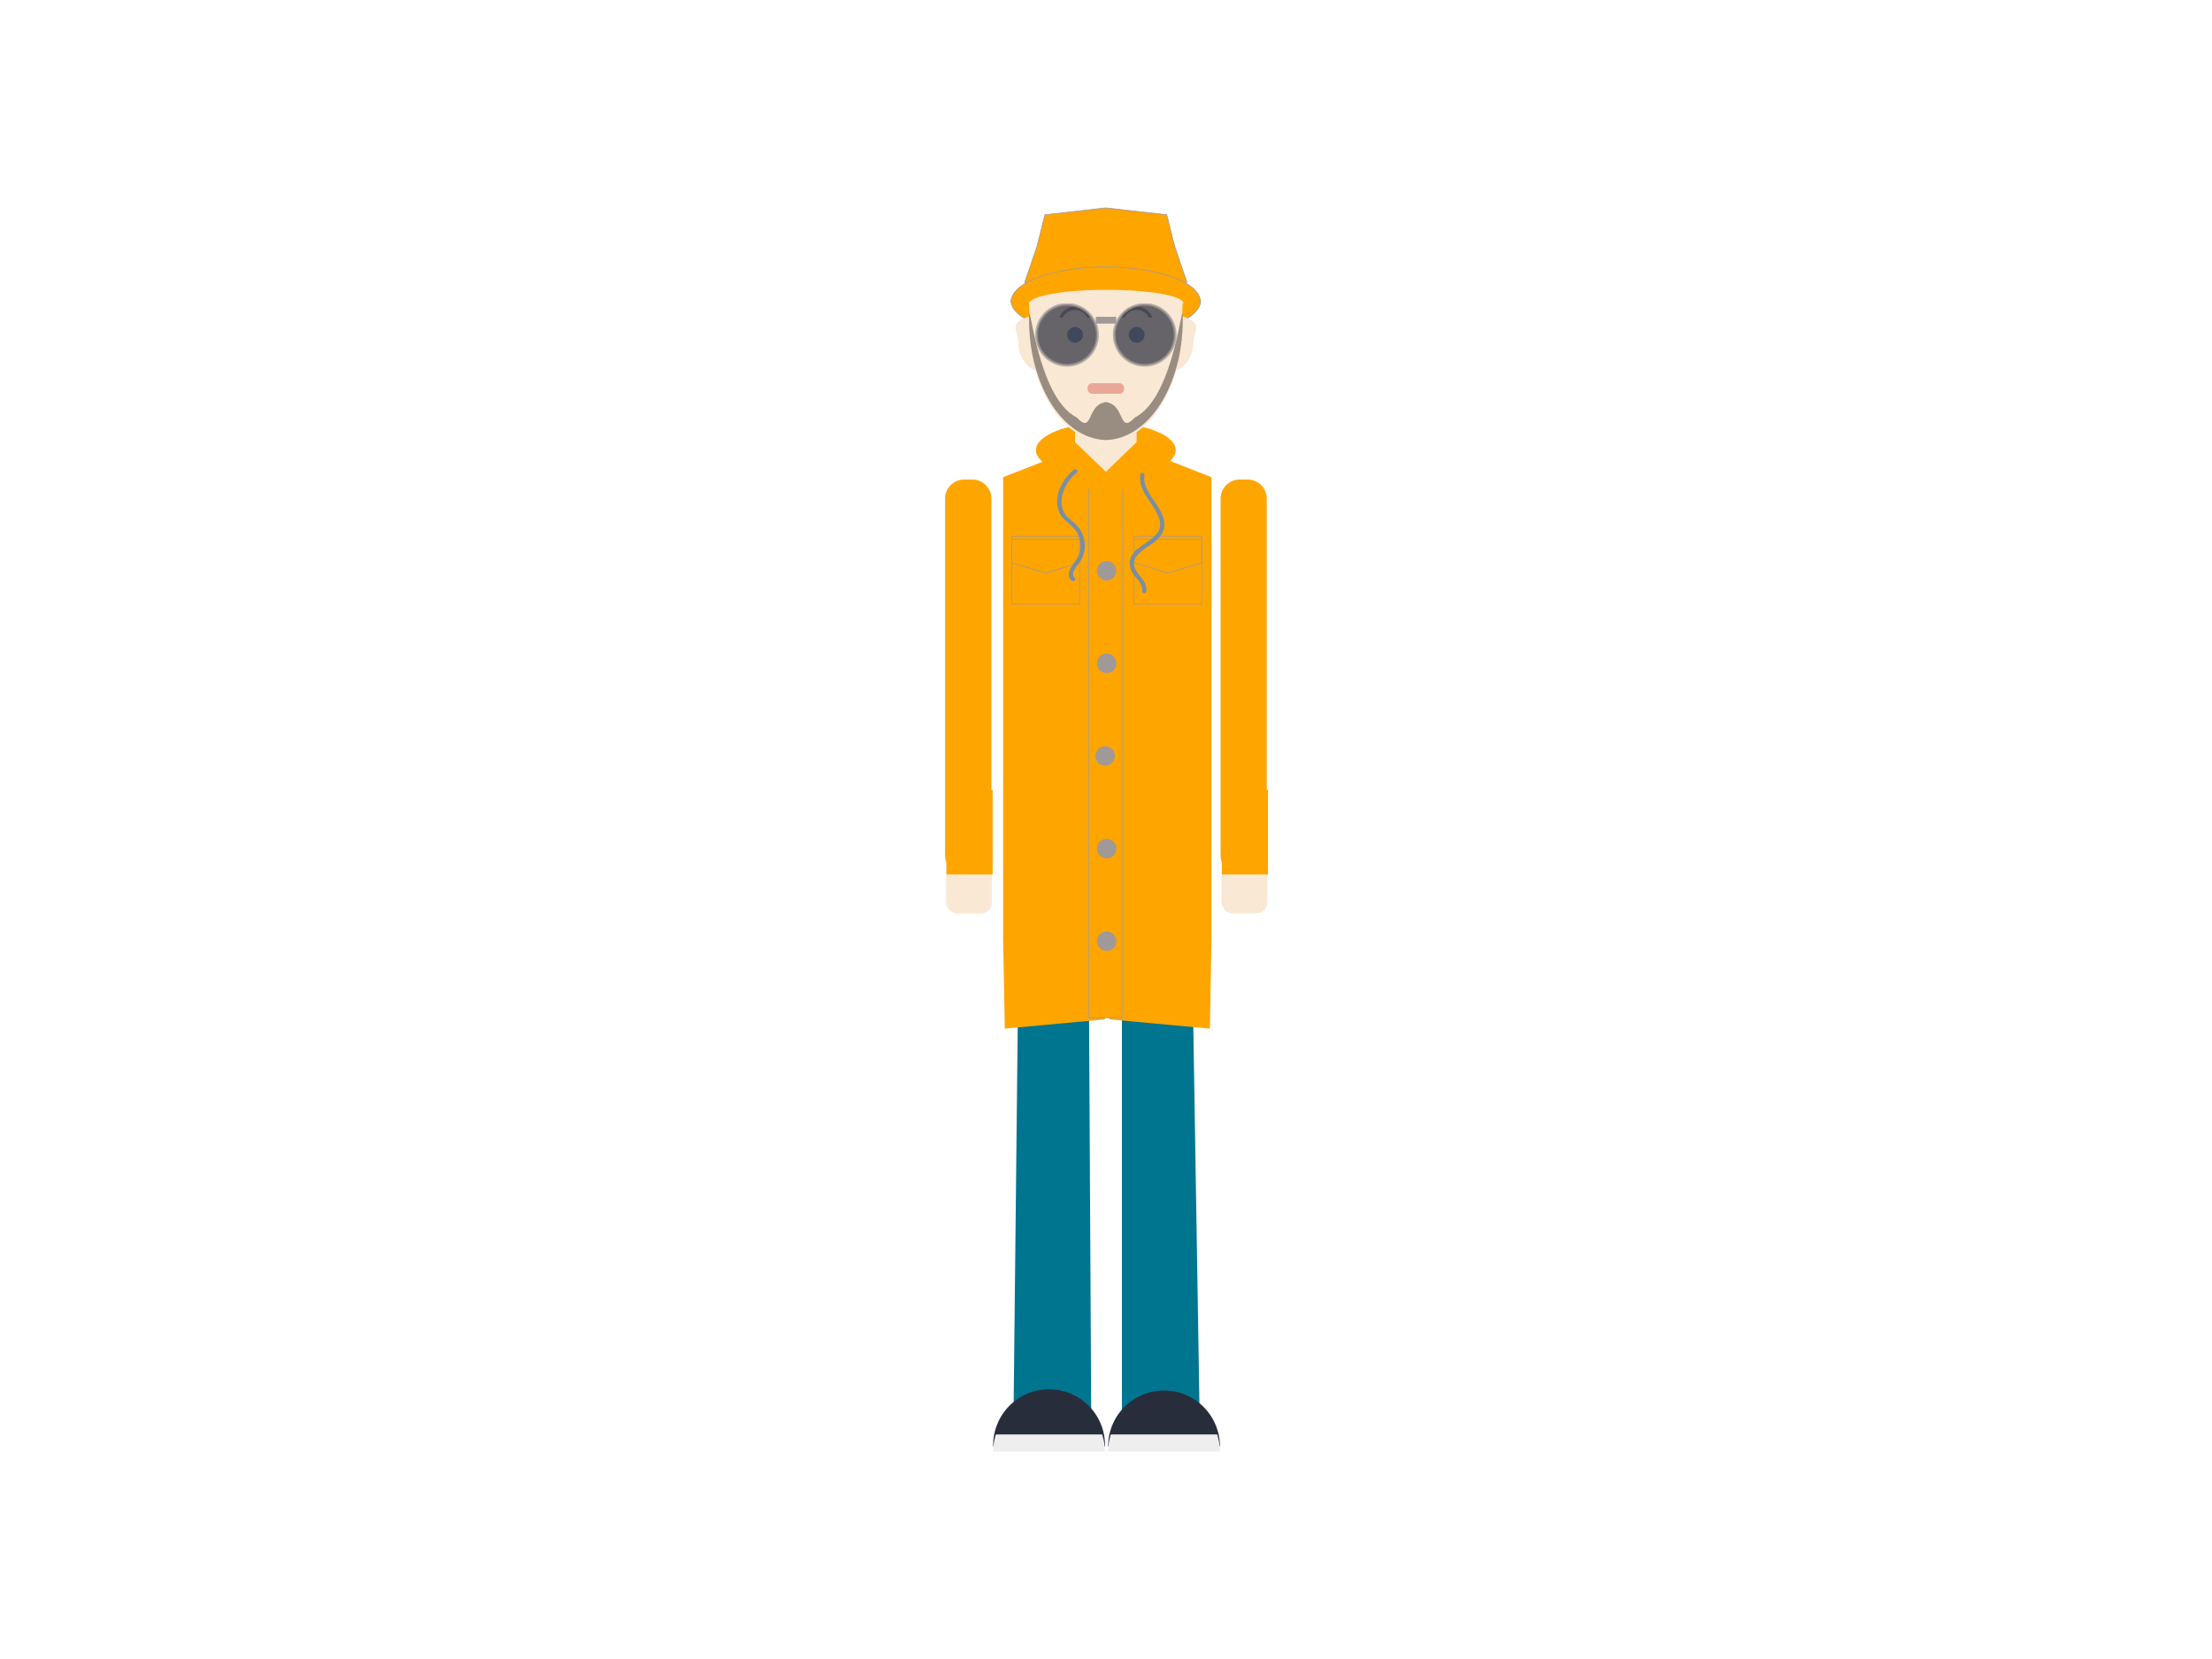 <svg id="Layer_1" data-name="Layer 1" xmlns="http://www.w3.org/2000/svg" viewBox="0 0 800 600"><defs><style>.cls-1{fill:#fff;}.cls-2,.cls-3{fill:orange;}.cls-13,.cls-2{stroke:#a09998;}.cls-13,.cls-2,.cls-7,.cls-9{stroke-miterlimit:10;}.cls-2{stroke-width:0.25px;}.cls-4{fill:#00758f;}.cls-5{fill:#f9e8d4;}.cls-6{fill:#798ea4;}.cls-7{fill:none;stroke:#e0d0be;}.cls-8{fill:#584f49;opacity:0.6;}.cls-9{fill:#e8a798;stroke:#e8a798;}.cls-10,.cls-13{fill:#282d3c;}.cls-11{fill:#eee;}.cls-12{fill:#a09998;}.cls-13{opacity:0.7;}</style></defs><title>circles</title><rect class="cls-1" width="800" height="600"/><path class="cls-2" d="M434.23,108.66c0,7-15.35,12.63-34.29,12.63s-34.29-5.65-34.29-12.63"/><ellipse class="cls-3" cx="399.94" cy="162.81" rx="25.27" ry="9.86"/><polygon class="cls-4" points="394.64 510.02 366.58 510.02 369.03 282.16 393.42 282.16 394.64 510.02"/><polygon class="cls-4" points="433.82 510.02 405.76 510.02 405.76 282.16 430.14 282.16 433.82 510.02"/><rect class="cls-1" x="367.98" y="242.35" width="64.43" height="64.43"/><polygon class="cls-5" points="419.99 168.51 399.2 197.34 379.89 168.51 388.8 168.51 388.8 155.9 399.94 155.9 411.08 155.9 411.08 168.51 419.99 168.51"/><rect class="cls-5" x="342.18" y="302.91" width="16.57" height="27.48" rx="4"/><rect class="cls-5" x="441.77" y="302.91" width="16.57" height="27.48" rx="4"/><path class="cls-3" d="M458.13,285.65V180.24a6.9,6.9,0,0,0-6.95-6.81h-2.74a6.9,6.9,0,0,0-7,6.81v129.2a6.49,6.49,0,0,0,.49,2.45v4.37h16.65V285.65Z"/><path class="cls-3" d="M358.55,285.65V180.24a6.9,6.9,0,0,0-7-6.81h-2.74a6.9,6.9,0,0,0-7,6.81v129.2a6.68,6.68,0,0,0,.48,2.45v4.37H359V285.65Z"/><path class="cls-5" d="M427.55,117.43c0,11.72-3.09,22.32-8.09,30s-11.9,12.43-19.52,12.43-14.52-4.75-19.52-12.43-8.08-18.28-8.08-30-1.56-22.32,3.44-30S392.32,75,399.94,75s19.17,4.75,24.16,12.43S427.55,105.71,427.55,117.43Z"/><path class="cls-5" d="M431.56,124.12a11.22,11.22,0,0,1-2.75,7.47,8.65,8.65,0,0,1-13.25,0,11.52,11.52,0,0,1,0-14.94,8.85,8.85,0,0,1,6.62-3.1c2.59,0,8,1.19,9.73,3.1S431.56,121.2,431.56,124.12Z"/><path class="cls-5" d="M368.33,124.12a11.26,11.26,0,0,0,2.74,7.47,8.66,8.66,0,0,0,13.26,0,11.55,11.55,0,0,0,0-14.94,8.87,8.87,0,0,0-6.63-3.1c-2.59,0-8,1.19-9.72,3.1S368.33,121.2,368.33,124.12Z"/><circle class="cls-6" cx="388.81" cy="121.1" r="2.86"/><circle class="cls-6" cx="411.08" cy="121.1" r="2.86"/><line class="cls-7" x1="390.22" y1="98.07" x2="409.66" y2="98.07"/><line class="cls-7" x1="392.6" y1="102.3" x2="407.29" y2="102.3"/><path class="cls-8" d="M384.44,114.82a4.88,4.88,0,0,1,7.83-1.3,5.15,5.15,0,0,1,.91,1.3h1.33a6.09,6.09,0,0,0-10-2.16,6,6,0,0,0-1.38,2.16Z"/><path class="cls-8" d="M406.71,114.82a4.88,4.88,0,0,1,7.83-1.3,5.15,5.15,0,0,1,.91,1.3h1.33a6,6,0,0,0-1.38-2.16,6.1,6.1,0,0,0-8.65,0,6,6,0,0,0-1.38,2.16Z"/><rect class="cls-9" x="393.82" y="139.08" width="12.24" height="2.82" rx="1.15"/><path class="cls-8" d="M410.42,151c-5.72,6.24-3.59-4.2-9.85-5.44v-.12q-.33,0-.63,0c-.2,0-.41,0-.62,0v.12c-6.26,1.24-4.14,11.68-9.86,5.44-14.91-7.35-17.28-47.27-17.28-35.28s3.17,22.87,8.28,30.73c4.89,7.52,11.57,12.28,19,12.68v0l.51,0,.51,0v0c7.4-.4,14.08-5.16,19-12.68,5.12-7.86,8.28-18.73,8.28-30.73S425.33,143.62,410.42,151Z"/><path class="cls-10" d="M400.76,523.12a20.22,20.22,0,1,1,40.44,0"/><path class="cls-10" d="M399.63,523.12a20.22,20.22,0,1,0-40.43,0"/><polygon class="cls-3" points="399.63 368.67 363.4 372.01 362.79 339.08 362.79 274 362.79 172.58 384.18 164.21 384.18 164.21 402.08 179.09 399.63 368.67"/><path class="cls-11" d="M360.18,518.79a20.18,20.18,0,0,0-1,6.21h40.43a20.18,20.18,0,0,0-1-6.21Z"/><path class="cls-11" d="M401.75,518.79a19.89,19.89,0,0,0-1,6.21H441.2a20.18,20.18,0,0,0-1-6.21Z"/><polygon class="cls-3" points="401.32 368.67 437.56 372.01 438.16 339.08 438.16 274 438.16 172.58 416.77 164.21 416.77 164.21 398.87 179.09 401.32 368.67"/><rect class="cls-2" x="393.82" y="172.21" width="12.24" height="195.88"/><circle class="cls-12" cx="400.23" cy="206.41" r="3.53"/><circle class="cls-12" cx="400.23" cy="239.91" r="3.53"/><circle class="cls-12" cx="399.66" cy="273.4" r="3.53"/><circle class="cls-12" cx="400.23" cy="306.9" r="3.53"/><circle class="cls-12" cx="400.23" cy="340.39" r="3.53"/><polygon class="cls-3" points="394.98 177.2 380.26 174.43 383.63 154.95 403.88 174.43 394.98 177.2"/><polygon class="cls-3" points="404.9 177.2 419.62 174.43 416.25 154.95 396 174.43 404.9 177.2"/><rect class="cls-2" x="410.14" y="193.96" width="24.49" height="24.49"/><rect class="cls-2" x="365.95" y="193.96" width="24.49" height="24.49"/><polygon class="cls-2" points="390.43 203.55 378.19 207.23 365.95 203.55 365.95 201.11 365.95 194.99 378.19 194.99 390.43 194.99 390.43 201.11 390.43 203.55"/><polygon class="cls-2" points="434.63 203.55 422.39 207.23 410.14 203.55 410.14 201.11 410.14 194.99 422.39 194.99 434.63 194.99 434.63 201.11 434.63 203.55"/><polygon class="cls-2" points="429.32 102.15 399.94 102.15 370.56 102.15 374.85 89.9 377.9 77.66 399.94 75.21 421.98 77.66 425.04 89.9 429.32 102.15"/><circle class="cls-13" cx="385.9" cy="121.1" r="11.02"/><circle class="cls-13" cx="413.99" cy="121.1" r="11.02"/><rect class="cls-12" x="396.33" y="114.58" width="7.35" height="2.45"/><path class="cls-6" d="M388.32,169.94c-4.25,3.42-7.47,9.79-5.26,15.2,1.3,3.19,4.6,4.44,6.34,7.25a9.44,9.44,0,0,1,.28,9.37c-1.21,2.18-4.94,5.8-2.1,8.2.74.62,1.8-.43,1.06-1.06-1.62-1.37.69-4,1.56-5.21a10.61,10.61,0,0,0,2-4.68,10.77,10.77,0,0,0-3.09-9.36c-1.48-1.42-3.29-2.51-4.29-4.36a8.37,8.37,0,0,1-.85-4.92,14.41,14.41,0,0,1,5.45-9.37c.75-.61-.32-1.66-1.06-1.06Z"/><path class="cls-6" d="M412.46,171.55c-1,6.34,5,10.45,6.78,16,2.74,8.44-10.9,8.71-10.68,16.45a8,8,0,0,0,2.07,4.6c1.1,1.41,2.79,3.06,2.47,5-.16.94,1.29,1.35,1.44.4.54-3.31-2.32-5.3-3.8-7.88-2.51-4.38,2.68-7.27,5.7-9.31,2.66-1.81,4.94-4.28,4.65-7.71-.25-2.85-2-5.35-3.49-7.66-1.83-2.76-4.24-6-3.7-9.48.15-.94-1.3-1.35-1.44-.4Z"/><path class="cls-2" d="M365.65,109.17c0-3.49,3.84-6.65,10-8.93s14.78-3.7,24.25-3.7,18,1.41,24.25,3.7,10,5.44,10,8.93"/><path class="cls-5" d="M428,109.67c0-2.68-12.44-4.86-27.79-4.86s-27.8,2.18-27.8,4.86"/></svg>